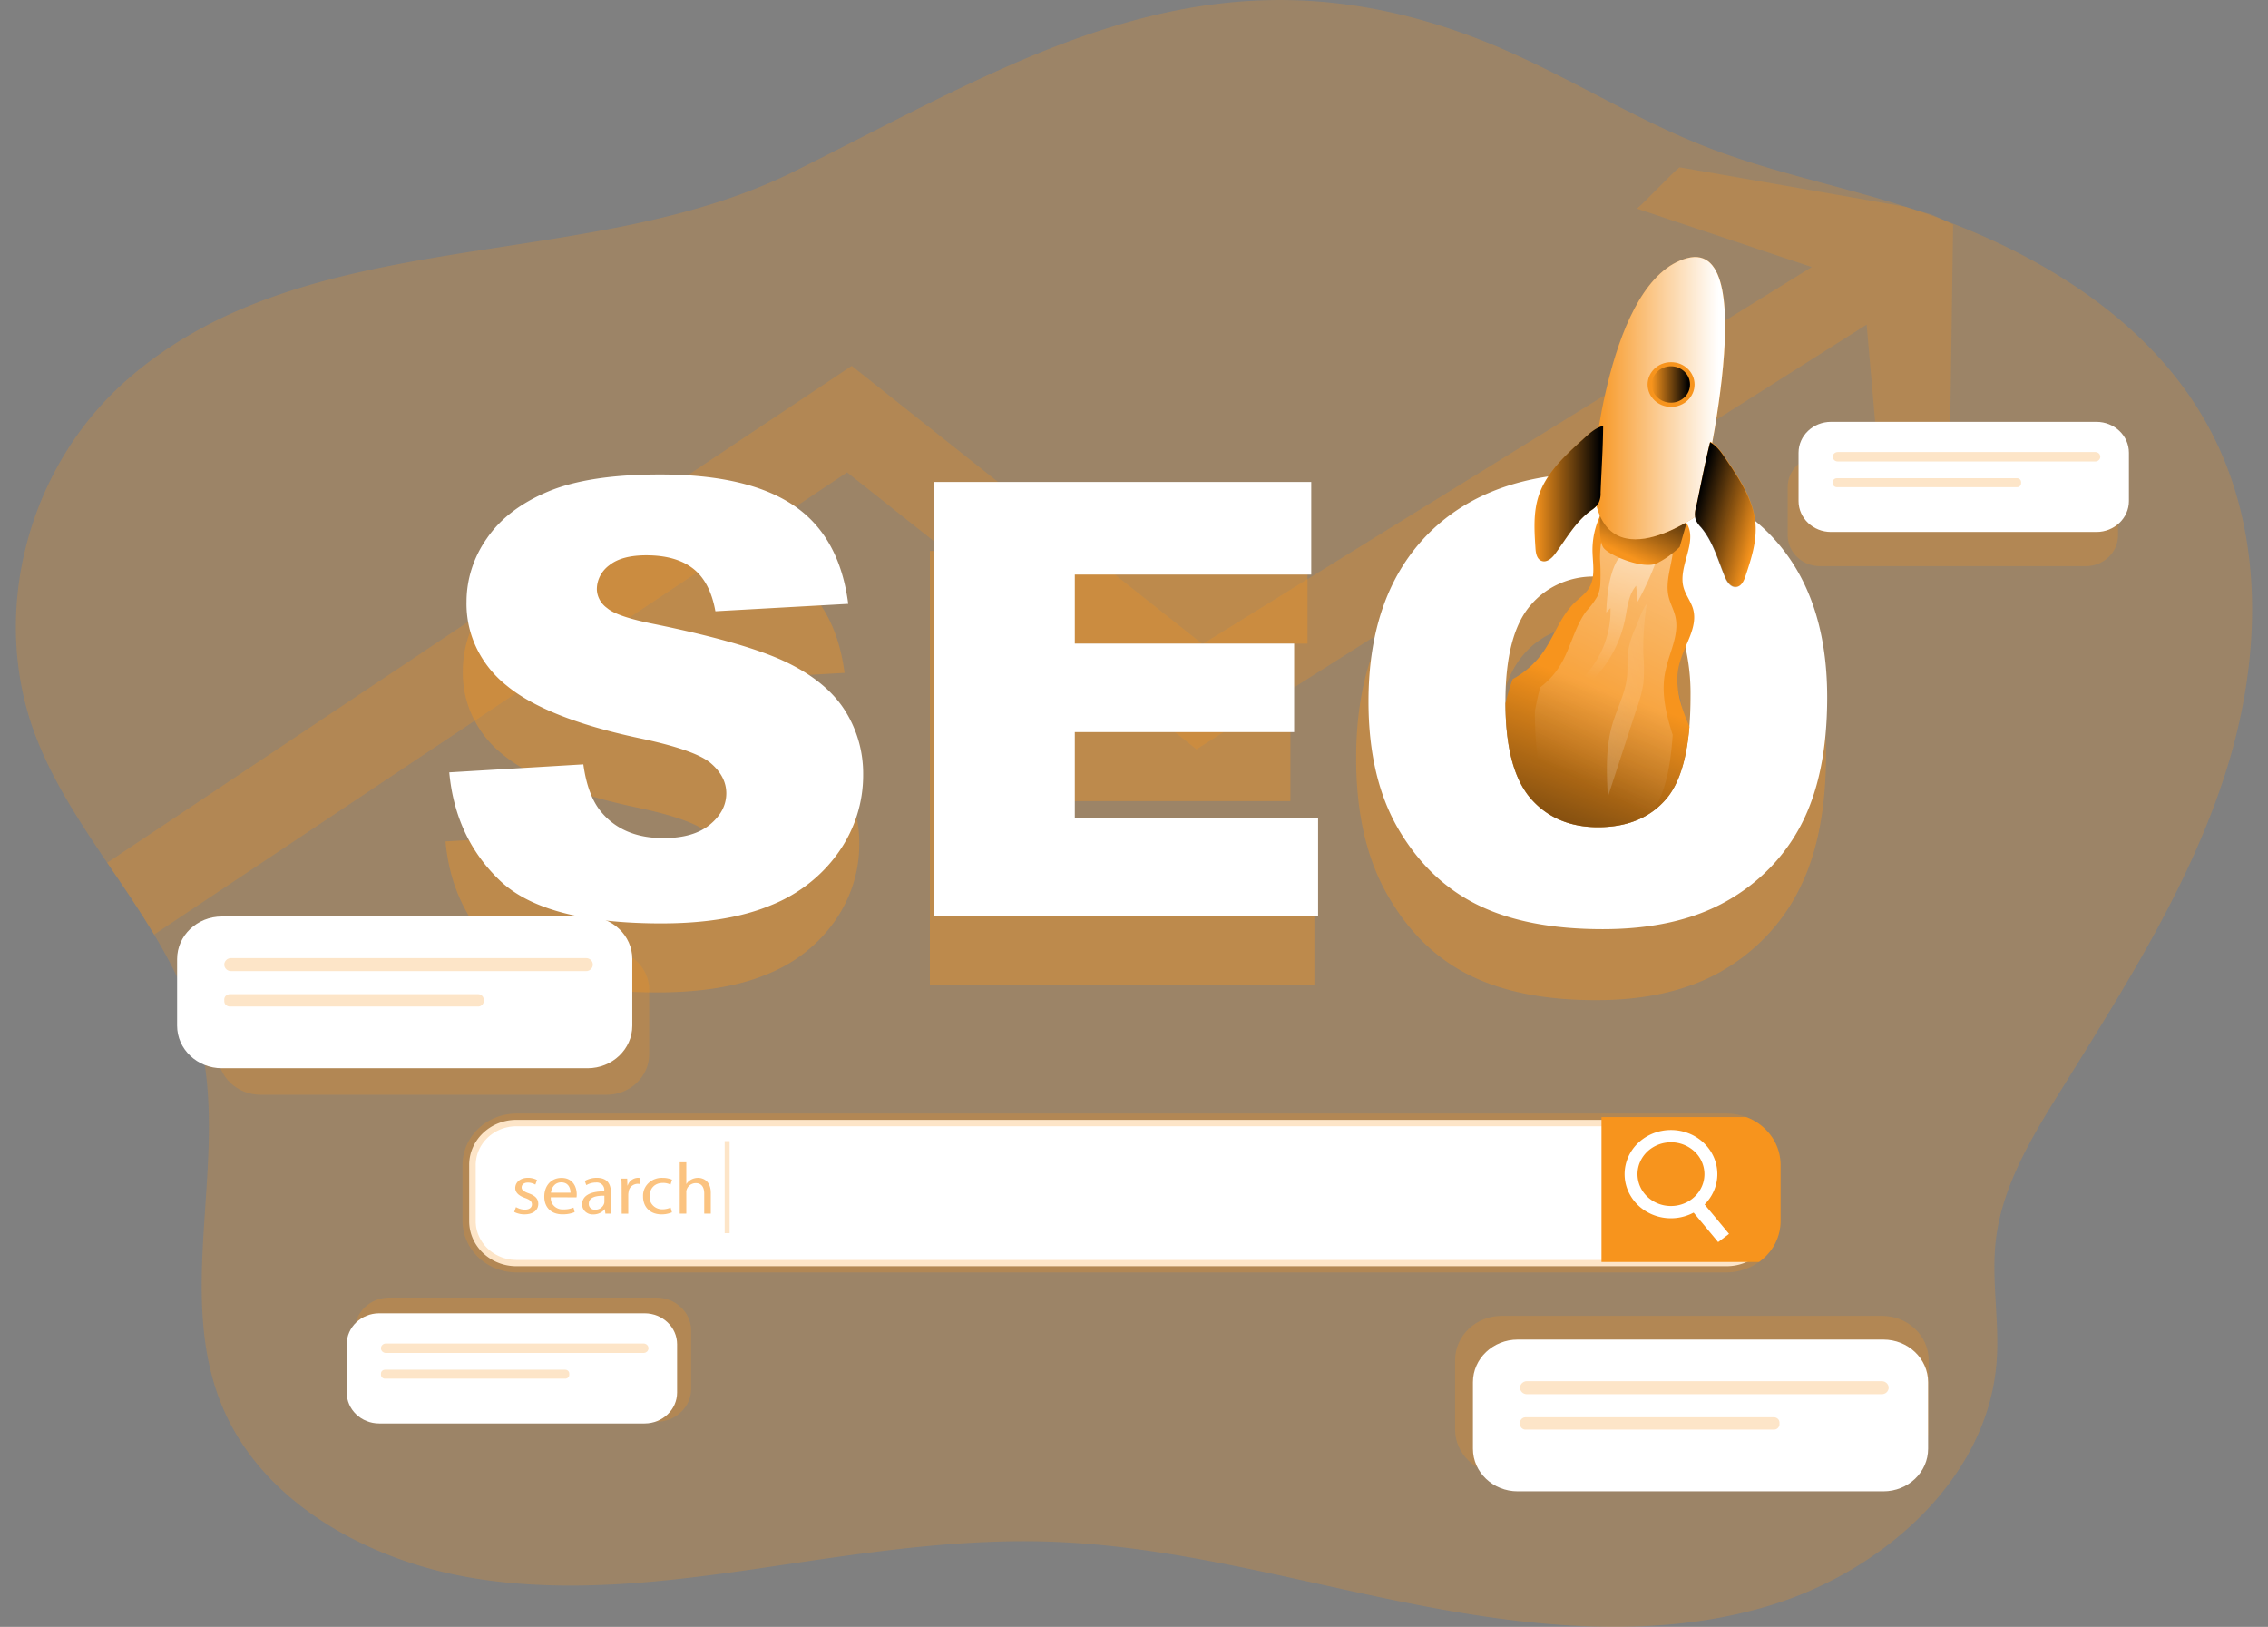 <svg width="350" height="251" fill="none" xmlns="http://www.w3.org/2000/svg"><rect width="100%" height="100%" fill="#808080" stroke="none"/><path opacity=".24" d="M343.622 118.677c-5.525 17.654-15.698 33.607-25.532 49.459-4.527 7.257-9.115 14.826-10.092 23.21-.714 6.225.592 12.527.121 18.762-1.321 17.813-17.333 32.325-35.249 37.673-17.915 5.349-37.32 3.2-55.701-.481-18.382-3.682-36.561-8.847-55.322-9.449-13.5-.429-26.919 1.494-40.257 3.474-16.174 2.409-32.692 4.818-48.8 2.115-16.108-2.703-32.024-11.559-38.282-25.96-7.794-17.91 1.012-38.748-3.798-57.592-1.408-5.58-3.94-10.711-6.933-15.698-2.243-3.763-4.75-7.43-7.236-11.082-4.344-6.423-8.608-12.923-11.236-20.063C-1.587 94.321 4.302 71.95 19.68 58.522 47.53 34.171 90.4 42.4 122.476 26.486c35.386-17.577 64.816-36.787 106.745-20.044 11.601 4.64 22.103 11.51 33.75 16.088 9.768 3.854 20.209 5.955 30.261 9.097l.906.299a117.17 117.17 0 0 1 14.442 5.666c13.166 6.263 24.813 15.172 31.73 27.358 9.226 16.179 8.821 36.069 3.312 53.727z" fill="#F7941D"/><path opacity=".24" d="m301.41 34.643-.577 39.61-10.189 5.325-2.582-29.502-103.418 65.527L130.72 72.88 23.778 144.19c-2.244-3.763-4.75-7.43-7.237-11.082l114.893-76.663 54.142 42.935L279.59 41.2c.101.03-26.985-9.015-26.985-9.015.8-.544 5.722-5.781 6.583-6.374 0 0 34.768 6.052 34.94 6.11 4.937 1.57 2.613.51 7.282 2.722z" fill="#F7941D"/><path opacity=".24" d="M321.847 70.36h-40.956c-2.768 0-5.013 2.136-5.013 4.77v7.454c0 2.635 2.245 4.77 5.013 4.77h40.956c2.769 0 5.014-2.135 5.014-4.77V75.13c0-2.634-2.245-4.77-5.014-4.77zM290.452 203.02h-58.715c-3.968 0-7.185 3.061-7.185 6.837v10.687c0 3.776 3.217 6.837 7.185 6.837h58.715c3.968 0 7.185-3.061 7.185-6.837v-10.687c0-3.776-3.217-6.837-7.185-6.837zM93.607 146.474H40.21c-3.632 0-6.577 2.802-6.577 6.258v9.916c0 3.457 2.945 6.259 6.578 6.259h53.397c3.633 0 6.578-2.802 6.578-6.259v-9.916c0-3.456-2.945-6.258-6.578-6.258zM101.289 200.197H60.095c-2.967 0-5.373 2.289-5.373 5.112v8.943c0 2.823 2.406 5.112 5.373 5.112h41.194c2.967 0 5.373-2.289 5.373-5.112v-8.943c0-2.823-2.406-5.112-5.373-5.112z" fill="#F7941D"/><path d="M209.284 116.991c0-11.805 3.182-20.995 9.546-27.57 6.363-6.575 15.226-9.863 26.59-9.863 11.646 0 20.619 3.23 26.919 9.69 6.299 6.46 9.45 15.509 9.454 27.15 0 8.451-1.378 15.382-4.132 20.791-2.587 5.233-6.738 9.625-11.936 12.623-5.198 2.997-11.682 4.496-19.45 4.496-7.889 0-14.42-1.299-19.591-3.898-5.172-2.599-9.357-6.702-12.554-12.311-3.23-5.621-4.846-12.657-4.846-21.108zm21.623.101c0 7.301 1.313 12.545 3.939 15.731 2.627 3.187 6.198 4.782 10.715 4.785 4.646 0 8.241-1.563 10.786-4.688 2.546-3.126 3.818-8.731 3.818-16.816 0-6.806-1.328-11.785-3.985-14.936s-6.26-4.71-10.811-4.679a13.263 13.263 0 0 0-5.845 1.18c-1.822.83-3.41 2.06-4.632 3.59-2.653 3.19-3.982 8.468-3.985 15.833z" fill="#F7941D" opacity=".37"/><g opacity=".37" fill="#F7941D"><path d="m68.754 129.817 20.69-1.234c.45 3.213 1.363 5.649 2.74 7.31 2.238 2.714 5.445 4.069 9.621 4.066 3.106 0 5.498-.694 7.176-2.081 1.678-1.388 2.522-2.994 2.532-4.818 0-1.735-.8-3.288-2.401-4.66-1.6-1.371-5.313-2.666-11.14-3.883-9.537-2.04-16.337-4.749-20.402-8.128a16.47 16.47 0 0 1-4.621-5.797 15.675 15.675 0 0 1-1.521-7.131c.01-3.475 1.105-6.869 3.144-9.752 2.097-3.06 5.248-5.47 9.454-7.227 4.207-1.757 9.976-2.632 17.309-2.626 8.993 0 15.849 1.592 20.569 4.775 4.719 3.183 7.528 8.245 8.426 15.187l-20.514 1.151c-.547-3.016-1.691-5.208-3.433-6.576-1.742-1.369-4.151-2.055-7.226-2.058-2.525 0-4.43.51-5.712 1.532a4.744 4.744 0 0 0-1.416 1.65 4.502 4.502 0 0 0-.503 2.075c.016.565.168 1.118.442 1.619.275.501.666.936 1.143 1.272 1.013.88 3.445 1.702 7.297 2.467 9.506 1.946 16.315 3.917 20.427 5.912 4.112 1.994 7.103 4.469 8.973 7.425a18.09 18.09 0 0 1 2.795 9.896c.021 4.226-1.284 8.361-3.747 11.877-2.553 3.672-6.194 6.541-10.462 8.244-4.479 1.873-10.129 2.809-16.948 2.809-11.964 0-20.252-2.192-24.863-6.577-4.612-4.384-7.221-9.958-7.829-16.719zM143.501 85.007h58.279v14.3h-36.485v10.639h33.842v13.66h-33.842v13.202h37.538v15.163h-59.332V85.007z"/></g><path d="m69.331 119.164 20.691-1.233c.446 3.212 1.357 5.648 2.734 7.309 2.245 2.711 5.453 4.066 9.622 4.066 3.102 0 5.494-.693 7.175-2.081s2.525-2.994 2.532-4.818c0-1.735-.8-3.288-2.4-4.659-1.6-1.372-5.314-2.666-11.14-3.884-9.54-2.04-16.341-4.749-20.403-8.128a16.498 16.498 0 0 1-4.62-5.798 15.704 15.704 0 0 1-1.527-7.13c.01-3.475 1.105-6.869 3.144-9.752C77.236 80 80.39 77.59 84.6 75.83c4.21-1.76 9.977-2.635 17.303-2.626 8.993 0 15.851 1.592 20.574 4.775 4.723 3.183 7.53 8.246 8.421 15.187l-20.498 1.142c-.54-3.016-1.685-5.209-3.434-6.577-1.748-1.368-4.155-2.054-7.22-2.057-2.532 0-4.436.51-5.713 1.532a4.745 4.745 0 0 0-1.417 1.646 4.5 4.5 0 0 0-.507 2.074c.017.564.168 1.118.443 1.619.274.5.665.936 1.142 1.272 1.013.886 3.445 1.71 7.297 2.471 9.503 1.947 16.312 3.917 20.427 5.912 4.116 1.995 7.108 4.47 8.979 7.425a18.164 18.164 0 0 1 2.805 9.911c.02 4.225-1.283 8.36-3.742 11.877-2.557 3.671-6.199 6.54-10.467 8.244-4.48 1.876-10.128 2.812-16.944 2.809-11.97 0-20.26-2.192-24.868-6.577-4.608-4.384-7.224-9.959-7.849-16.724zM144.073 74.355h58.279V88.65h-36.485v10.644h33.847v13.659h-33.847v13.202h37.543v15.144h-59.337V74.354zM266.444 172.776H79.712c-4.035 0-7.307 3.113-7.307 6.953v8.678c0 3.84 3.272 6.952 7.307 6.952h186.732c4.036 0 7.308-3.112 7.308-6.952v-8.678c0-3.84-3.272-6.953-7.308-6.953z" fill="#fff"/><path opacity=".24" d="M269.473 172.347a8.566 8.566 0 0 0-3.039-.544H79.717c-2.208.001-4.325.835-5.888 2.319-1.564 1.483-2.445 3.496-2.452 5.597v8.673c.005 2.102.886 4.116 2.45 5.6 1.563 1.485 3.681 2.32 5.89 2.321h186.738c2.203-.014 4.311-.853 5.868-2.336 1.557-1.482 2.438-3.489 2.451-5.585v-8.673a7.646 7.646 0 0 0-1.453-4.465 8.259 8.259 0 0 0-3.848-2.907zm3.266 16.064c-.004 1.585-.668 3.103-1.845 4.224a6.466 6.466 0 0 1-4.439 1.756H79.717a6.472 6.472 0 0 1-4.45-1.751c-1.182-1.12-1.849-2.641-1.854-4.229v-8.673c.007-1.586.674-3.106 1.855-4.226 1.182-1.12 2.781-1.748 4.45-1.748h186.737a6.465 6.465 0 0 1 4.437 1.754c1.177 1.119 1.841 2.637 1.847 4.22v8.673z" fill="#F7941D"/><g opacity=".56" fill="#F7941D"><path d="M79.626 186.238c.41.243.88.378 1.362.391.75 0 1.099-.357 1.099-.805 0-.448-.294-.723-1.053-.993-1.013-.346-1.52-.881-1.52-1.527 0-.872.74-1.585 1.96-1.585.488-.005.97.109 1.398.332l-.258.718a2.288 2.288 0 0 0-1.16-.313c-.613 0-.952.333-.952.737 0 .405.34.646 1.079.916.987.351 1.488.824 1.488 1.628 0 .964-.774 1.619-2.121 1.619a3.382 3.382 0 0 1-1.595-.371l.273-.747zM85.004 184.721c-.022.247.013.496.101.73.089.233.23.446.412.623.182.177.403.315.646.404.244.089.505.128.765.112a3.864 3.864 0 0 0 1.575-.279l.177.703a4.753 4.753 0 0 1-1.889.337c-1.752 0-2.795-1.093-2.795-2.727 0-1.633 1.013-2.891 2.664-2.891 1.853 0 2.344 1.552 2.344 2.544a4.176 4.176 0 0 1-.03.458l-3.97-.014zm3.038-.704c0-.626-.273-1.595-1.433-1.595-1.043 0-1.52.911-1.585 1.595h3.018zM93.425 187.241l-.081-.68h-.036a2.099 2.099 0 0 1-.766.602 2.229 2.229 0 0 1-.97.203 1.707 1.707 0 0 1-.659-.085 1.63 1.63 0 0 1-.567-.329 1.544 1.544 0 0 1-.38-.518 1.48 1.48 0 0 1-.131-.62c0-1.305 1.22-2.018 3.413-2.009v-.106a1.06 1.06 0 0 0-.05-.497 1.109 1.109 0 0 0-.273-.427 1.188 1.188 0 0 0-.964-.328 2.914 2.914 0 0 0-1.478.404l-.238-.65a3.683 3.683 0 0 1 1.868-.482c1.737 0 2.157 1.127 2.157 2.207v2.023c-.008.433.022.865.092 1.292h-.937zm-.152-2.756c-1.124-.024-2.405.168-2.405 1.219a.832.832 0 0 0 .26.679.916.916 0 0 0 .327.202.95.95 0 0 0 .385.053c.3.009.594-.074.841-.236.247-.162.433-.395.531-.665a.977.977 0 0 0 .06-.313v-.939zM95.931 183.526c0-.636 0-1.186-.045-1.687h.901l.036 1.06h.045c.098-.329.303-.621.586-.833.283-.212.63-.334.99-.347.098-.002.197.009.293.034v.925a1.562 1.562 0 0 0-.355-.034c-.352.014-.687.15-.942.383a1.35 1.35 0 0 0-.44.879c-.03.151-.045.305-.046.458v2.891h-1.012l-.01-3.729zM103.694 187.043a3.95 3.95 0 0 1-1.63.313c-1.712 0-2.826-1.108-2.826-2.761-.019-.383.047-.766.193-1.124a2.74 2.74 0 0 1 .656-.952c.287-.27.63-.48 1.007-.616.377-.137.78-.196 1.182-.175.494-.005.982.091 1.433.28l-.238.761a2.46 2.46 0 0 0-1.195-.26c-1.301 0-2.025.915-2.025 2.043-.025.259.008.52.096.766s.229.472.415.663c.186.191.412.343.663.445.251.102.522.153.796.149.437.001.87-.091 1.266-.269l.207.737zM104.899 179.319h1.013v3.373c.177-.29.432-.53.739-.694.323-.176.687-.27 1.059-.274.764 0 1.98.443 1.98 2.308v3.213h-1.013v-3.103c0-.867-.339-1.604-1.312-1.604-.306.005-.604.1-.852.273a1.416 1.416 0 0 0-.53.691c-.06.153-.084.318-.071.481v3.257h-1.013v-7.921z"/></g><path d="M274.774 179.72v8.672a7.507 7.507 0 0 1-.871 3.531 7.932 7.932 0 0 1-2.45 2.776h-24.307v-22.351h22.332a8.264 8.264 0 0 1 3.845 2.907 7.644 7.644 0 0 1 1.451 4.465z" fill="#F7941D"/><path d="M257.871 187.959a7.418 7.418 0 0 1-3.977-1.146 6.896 6.896 0 0 1-2.637-3.055 6.503 6.503 0 0 1-.408-3.935 6.708 6.708 0 0 1 1.958-3.487 7.272 7.272 0 0 1 3.665-1.863 7.498 7.498 0 0 1 4.135.388 7.093 7.093 0 0 1 3.211 2.51 6.573 6.573 0 0 1 1.204 3.784c-.004 1.803-.759 3.532-2.099 4.807-1.34 1.275-3.156 1.993-5.052 1.997zm0-11.718a5.348 5.348 0 0 0-2.87.826 4.97 4.97 0 0 0-1.905 2.204 4.69 4.69 0 0 0-.296 2.84c.199.954.69 1.83 1.412 2.518a5.262 5.262 0 0 0 2.645 1.346 5.409 5.409 0 0 0 2.985-.279 5.124 5.124 0 0 0 2.319-1.81c.567-.808.87-1.759.87-2.731a4.794 4.794 0 0 0-1.511-3.473 5.297 5.297 0 0 0-3.649-1.441z" fill="#fff"/><path d="m262.081 184.657-1.684 1.267 4.746 5.711 1.684-1.268-4.746-5.71zM272.779 82.097c-6.164-6.07-14.926-9.11-26.286-9.12-11.096 0-19.757 3.091-25.982 9.275-6.198 6.21-9.323 14.845-9.323 25.965 0 7.956 1.572 14.58 4.715 19.87 3.143 5.291 7.241 9.158 12.295 11.603 5.04 2.447 11.417 3.669 19.131 3.666 7.585 0 13.913-1.416 18.984-4.249 5.023-2.784 9.073-6.913 11.646-11.873 2.667-5.107 4.006-11.634 4.016-19.581.007-10.94-3.058-19.459-9.196-25.556zm-40.459 26.216c0-6.948 1.284-11.915 3.853-14.902a12.314 12.314 0 0 1 4.279-3.27 12.921 12.921 0 0 1 5.342-1.192c.21-.032.421-.045.633-.039 4.44 0 7.961 1.475 10.563 4.424a14.835 14.835 0 0 1 3.099 6.48 32.42 32.42 0 0 1 .795 7.569c0 1.706-.06 3.277-.182 4.751-.432 5.107-1.614 8.801-3.545 11.082-2.488 2.93-6.002 4.397-10.542 4.404-4.389 0-7.876-1.5-10.462-4.5-2.532-2.988-3.813-7.84-3.833-14.614v-.193z" fill="#fff"/><path d="M260.717 112.134c-.432 5.108-1.613 8.801-3.544 11.082-2.488 2.93-6.003 4.398-10.543 4.404-4.389 0-7.876-1.5-10.462-4.5-2.532-2.988-3.813-7.84-3.833-14.614.3-1.258.666-2.501 1.099-3.724a13.876 13.876 0 0 0 4.648-4.096c1.778-2.5 2.694-5.565 4.917-7.709.755-.718 1.631-1.34 2.183-2.197a4.264 4.264 0 0 0 .633-1.821c.182-1.282-.041-2.68-.061-4a12.408 12.408 0 0 1 1.995-6.846c4.223.058 8.38 1.879 12.523 2.597 1.813 2.89-1.347 6.62-.471 9.896.309 1.166 1.124 2.154 1.468 3.32.572 1.98-.304 3.917-1.159 5.898a19.337 19.337 0 0 0-.983 2.736c-.81 3.19.253 6.457 1.59 9.574z" fill="#F7941D"/><path d="M260.717 112.134c-.432 5.108-1.613 8.801-3.544 11.082-2.488 2.93-6.003 4.398-10.543 4.404-4.389 0-7.876-1.5-10.462-4.5-2.532-2.988-3.813-7.84-3.833-14.614.3-1.258.666-2.501 1.099-3.724a13.876 13.876 0 0 0 4.648-4.096c1.778-2.5 2.694-5.565 4.917-7.709.755-.718 1.631-1.34 2.183-2.197a4.264 4.264 0 0 0 .633-1.821c.182-1.282-.041-2.68-.061-4a12.408 12.408 0 0 1 1.995-6.846c4.223.058 8.38 1.879 12.523 2.597 1.813 2.89-1.347 6.62-.471 9.896.309 1.166 1.124 2.154 1.468 3.32.572 1.98-.304 3.917-1.159 5.898a19.337 19.337 0 0 0-.983 2.736c-.81 3.19.253 6.457 1.59 9.574z" fill="url(#a)"/><path d="M258.13 113.387c-.338 5.104-1.224 8.798-2.659 11.082-1.863 2.93-4.491 4.409-7.899 4.409-3.302 0-5.915-1.502-7.839-4.505-1.894-2.988-2.856-7.84-2.871-14.609.226-1.285.501-2.526.825-3.725a12.252 12.252 0 0 0 3.484-4.095c1.327-2.505 2.026-5.57 3.681-7.71a12.587 12.587 0 0 0 1.636-2.191 5.292 5.292 0 0 0 .471-1.827 35.02 35.02 0 0 0-.046-3.994 15.62 15.62 0 0 1 1.52-6.851c3.159.057 6.279 1.883 9.378 2.601 1.362 2.891-1.013 6.616-.35 9.897.228 1.161.841 2.154 1.099 3.315.431 1.98-.228 3.922-.871 5.902-.297.898-.542 1.81-.734 2.732-.613 3.185.182 6.461 1.175 9.569z" fill="url(#b)"/><path d="m247.876 94.51.658-.7c.099 3.627-1.157 7.17-3.545 9.999-1.099 1.291-2.466 2.486-2.891 4.1a19.696 19.696 0 0 0 5.659-5.356 18.657 18.657 0 0 0 3.03-7.027c.355-1.787.507-3.744 1.702-5.155l.248 2.462a49.397 49.397 0 0 0 2.719-5.898c.152-.39.273-.891-.056-1.166a1.172 1.172 0 0 0-.643-.197c-2.025-.188-4.274-.83-5.317 1.127-1.19 2.245-1.463 5.353-1.564 7.81z" fill="url(#c)"/><path d="M246.934 79.375s-.289 3.96.506 5.122c.795 1.161 6.173 3.416 8.254 2.409a14.03 14.03 0 0 0 3.519-2.525l1.049-3.662-13.328-1.344z" fill="#F7941D"/><path d="M246.934 79.375s-.289 3.96.506 5.122c.795 1.161 6.173 3.416 8.254 2.409a14.03 14.03 0 0 0 3.519-2.525l1.049-3.662-13.328-1.344z" fill="url(#d)"/><path d="M245.81 72.977s2.293-29.873 14.543-33.145c12.249-3.272 1.519 39.702 1.519 39.702S245.81 91.19 245.81 72.976z" fill="#F7941D"/><path d="M245.81 72.977s2.293-29.873 14.543-33.145c12.249-3.272 1.519 39.702 1.519 39.702S245.81 91.19 245.81 72.976z" fill="url(#e)"/><path d="M244.361 67.706c-2.81 2.539-5.727 5.232-6.897 8.75-.876 2.616-.688 5.43-.506 8.19.056.738.218 1.624.942 1.89.82.298 1.62-.454 2.122-1.138 1.701-2.322 3.134-4.91 5.489-6.635.415-.26.782-.586 1.083-.963a3.32 3.32 0 0 0 .411-1.797c.131-3.421.374-6.905.395-10.297-1.206.299-2.107 1.152-3.039 2z" fill="#F7941D"/><path d="M244.361 67.706c-2.81 2.539-5.727 5.232-6.897 8.75-.876 2.616-.688 5.43-.506 8.19.056.738.218 1.624.942 1.89.82.298 1.62-.454 2.122-1.138 1.701-2.322 3.134-4.91 5.489-6.635.415-.26.782-.586 1.083-.963a3.32 3.32 0 0 0 .411-1.797c.131-3.421.374-6.905.395-10.297-1.206.299-2.107 1.152-3.039 2z" fill="url(#f)"/><path d="M266.389 70.809c2.101 3.103 4.263 6.379 4.527 10.055.197 2.742-.689 5.435-1.56 8.051-.233.704-.613 1.528-1.382 1.624-.876.106-1.464-.805-1.783-1.585-1.073-2.636-1.823-5.473-3.681-7.68a4.227 4.227 0 0 1-.815-1.166 3.357 3.357 0 0 1 .045-1.84c.724-3.374 1.352-6.79 2.183-10.12 1.109.598 1.772 1.63 2.466 2.66z" fill="#F7941D"/><path d="M266.374 70.895c2.096 3.098 4.258 6.374 4.522 10.056.197 2.736-.684 5.43-1.56 8.05-.233.704-.613 1.528-1.383 1.62-.871.106-1.463-.805-1.782-1.585-1.073-2.636-1.823-5.47-3.676-7.676a4.138 4.138 0 0 1-.816-1.166 3.302 3.302 0 0 1 .041-1.84c.724-3.373 1.357-6.794 2.182-10.119 1.114.598 1.773 1.629 2.472 2.66z" fill="url(#g)"/><path d="M252.473 96.682a15.363 15.363 0 0 0-1.225 3.749c-.182 1.282-.03 2.587-.152 3.854-.238 2.612-1.56 5.007-2.294 7.536-1.043 3.604-.866 7.411-.678 11.14l4.491-13.751a20.671 20.671 0 0 0 1.013-3.855c.108-1.489.1-2.983-.025-4.471a42.637 42.637 0 0 1 .557-7.791c-.775 1.026-1.185 2.404-1.687 3.59z" fill="url(#h)"/><path d="M257.882 62.777c2.002 0 3.625-1.545 3.625-3.45 0-1.905-1.623-3.45-3.625-3.45-2.003 0-3.626 1.544-3.626 3.45 0 1.905 1.623 3.45 3.626 3.45z" fill="#F7941D"/><path d="M257.856 62.126c1.631 0 2.952-1.258 2.952-2.81 0-1.55-1.321-2.808-2.952-2.808-1.63 0-2.952 1.258-2.952 2.809 0 1.551 1.322 2.809 2.952 2.809z" fill="url(#i)"/><path d="M290.644 206.677h-56.431c-3.814 0-6.907 2.943-6.907 6.572v10.268c0 3.63 3.093 6.572 6.907 6.572h56.431c3.815 0 6.907-2.942 6.907-6.572v-10.268c0-3.629-3.092-6.572-6.907-6.572z" fill="#fff"/><path opacity=".24" d="M290.401 213.095h-54.765c-.584 0-1.058.451-1.058 1.007 0 .556.474 1.007 1.058 1.007h54.765c.585 0 1.059-.451 1.059-1.007 0-.556-.474-1.007-1.059-1.007zM273.752 218.665h-38.313c-.476 0-.861.367-.861.819v.265c0 .453.385.819.861.819h38.313c.475 0 .86-.366.86-.819v-.265c0-.452-.385-.819-.86-.819z" fill="#F7941D"/><path d="M90.67 141.4H34.24c-3.815 0-6.908 2.942-6.908 6.572v10.268c0 3.629 3.093 6.572 6.907 6.572H90.67c3.815 0 6.907-2.943 6.907-6.572v-10.268c0-3.63-3.092-6.572-6.907-6.572z" fill="#fff"/><path opacity=".24" d="M90.432 147.818H35.667c-.584 0-1.058.451-1.058 1.007 0 .556.474 1.007 1.058 1.007h54.765c.585 0 1.058-.451 1.058-1.007 0-.556-.473-1.007-1.058-1.007zM73.782 153.388H35.47c-.476 0-.861.366-.861.819v.265c0 .452.385.819.86.819h38.313c.476 0 .861-.367.861-.819v-.265c0-.453-.385-.819-.86-.819z" fill="#F7941D"/><path d="M99.476 202.625H58.52c-2.769 0-5.013 2.136-5.013 4.77v7.454c0 2.634 2.245 4.77 5.013 4.77h40.956c2.769 0 5.013-2.136 5.013-4.77v-7.454c0-2.634-2.244-4.77-5.013-4.77z" fill="#fff"/><path opacity=".24" d="M99.304 207.284H59.558c-.425 0-.77.327-.77.73 0 .403.345.73.77.73h39.746c.425 0 .77-.327.77-.73 0-.403-.345-.73-.77-.73zM87.222 211.327H59.416c-.346 0-.627.267-.627.597v.188c0 .33.28.597.627.597h27.806c.347 0 .628-.267.628-.597v-.188c0-.33-.281-.597-.628-.597z" fill="#F7941D"/><path d="M323.523 65.08h-40.955c-2.769 0-5.014 2.135-5.014 4.77v7.453c0 2.635 2.245 4.77 5.014 4.77h40.955c2.769 0 5.014-2.135 5.014-4.77V69.85c0-2.635-2.245-4.77-5.014-4.77z" fill="#fff"/><path opacity=".24" d="M323.351 69.739h-39.745c-.425 0-.77.327-.77.73 0 .403.345.73.77.73h39.745c.425 0 .77-.327.77-.73 0-.403-.345-.73-.77-.73zM311.269 73.781h-27.805c-.347 0-.628.268-.628.598v.188c0 .33.281.597.628.597h27.805c.347 0 .628-.267.628-.597v-.188c0-.33-.281-.598-.628-.598zM112.596 176.053h-.764v14.204h.764v-14.204z" fill="#F7941D"/><defs><linearGradient id="a" x1="248.564" y1="106.656" x2="231.719" y2="152.386" gradientUnits="userSpaceOnUse"><stop stop-color="#010101" stop-opacity="0"/><stop offset=".95" stop-color="#010101"/></linearGradient><linearGradient id="b" x1="242.255" y1="119.608" x2="284.704" y2="34.016" gradientUnits="userSpaceOnUse"><stop stop-color="#fff" stop-opacity="0"/><stop offset=".95" stop-color="#fff"/></linearGradient><linearGradient id="c" x1="247.415" y1="105.047" x2="255.06" y2="58.481" gradientUnits="userSpaceOnUse"><stop stop-color="#fff" stop-opacity="0"/><stop offset=".95" stop-color="#fff"/></linearGradient><linearGradient id="d" x1="251.086" y1="85.682" x2="256.911" y2="73.296" gradientUnits="userSpaceOnUse"><stop stop-color="#010101" stop-opacity="0"/><stop offset=".95" stop-color="#010101"/></linearGradient><linearGradient id="e" x1="245.81" y1="61.432" x2="266.227" y2="61.432" gradientUnits="userSpaceOnUse"><stop stop-color="#fff" stop-opacity="0"/><stop offset=".95" stop-color="#fff"/></linearGradient><linearGradient id="f" x1="236.811" y1="76.142" x2="247.415" y2="76.142" gradientUnits="userSpaceOnUse"><stop stop-color="#010101" stop-opacity="0"/><stop offset=".95" stop-color="#010101"/></linearGradient><linearGradient id="g" x1="271.631" y1="79.953" x2="261.402" y2="77.293" gradientUnits="userSpaceOnUse"><stop stop-color="#010101" stop-opacity="0"/><stop offset=".95" stop-color="#010101"/></linearGradient><linearGradient id="h" x1="265.589" y1="104.767" x2="144.536" y2="134.976" gradientUnits="userSpaceOnUse"><stop stop-color="#fff" stop-opacity="0"/><stop offset=".95" stop-color="#fff"/></linearGradient><linearGradient id="i" x1="254.904" y1="59.317" x2="260.808" y2="59.317" gradientUnits="userSpaceOnUse"><stop stop-color="#010101" stop-opacity="0"/><stop offset=".95" stop-color="#010101"/></linearGradient></defs></svg>